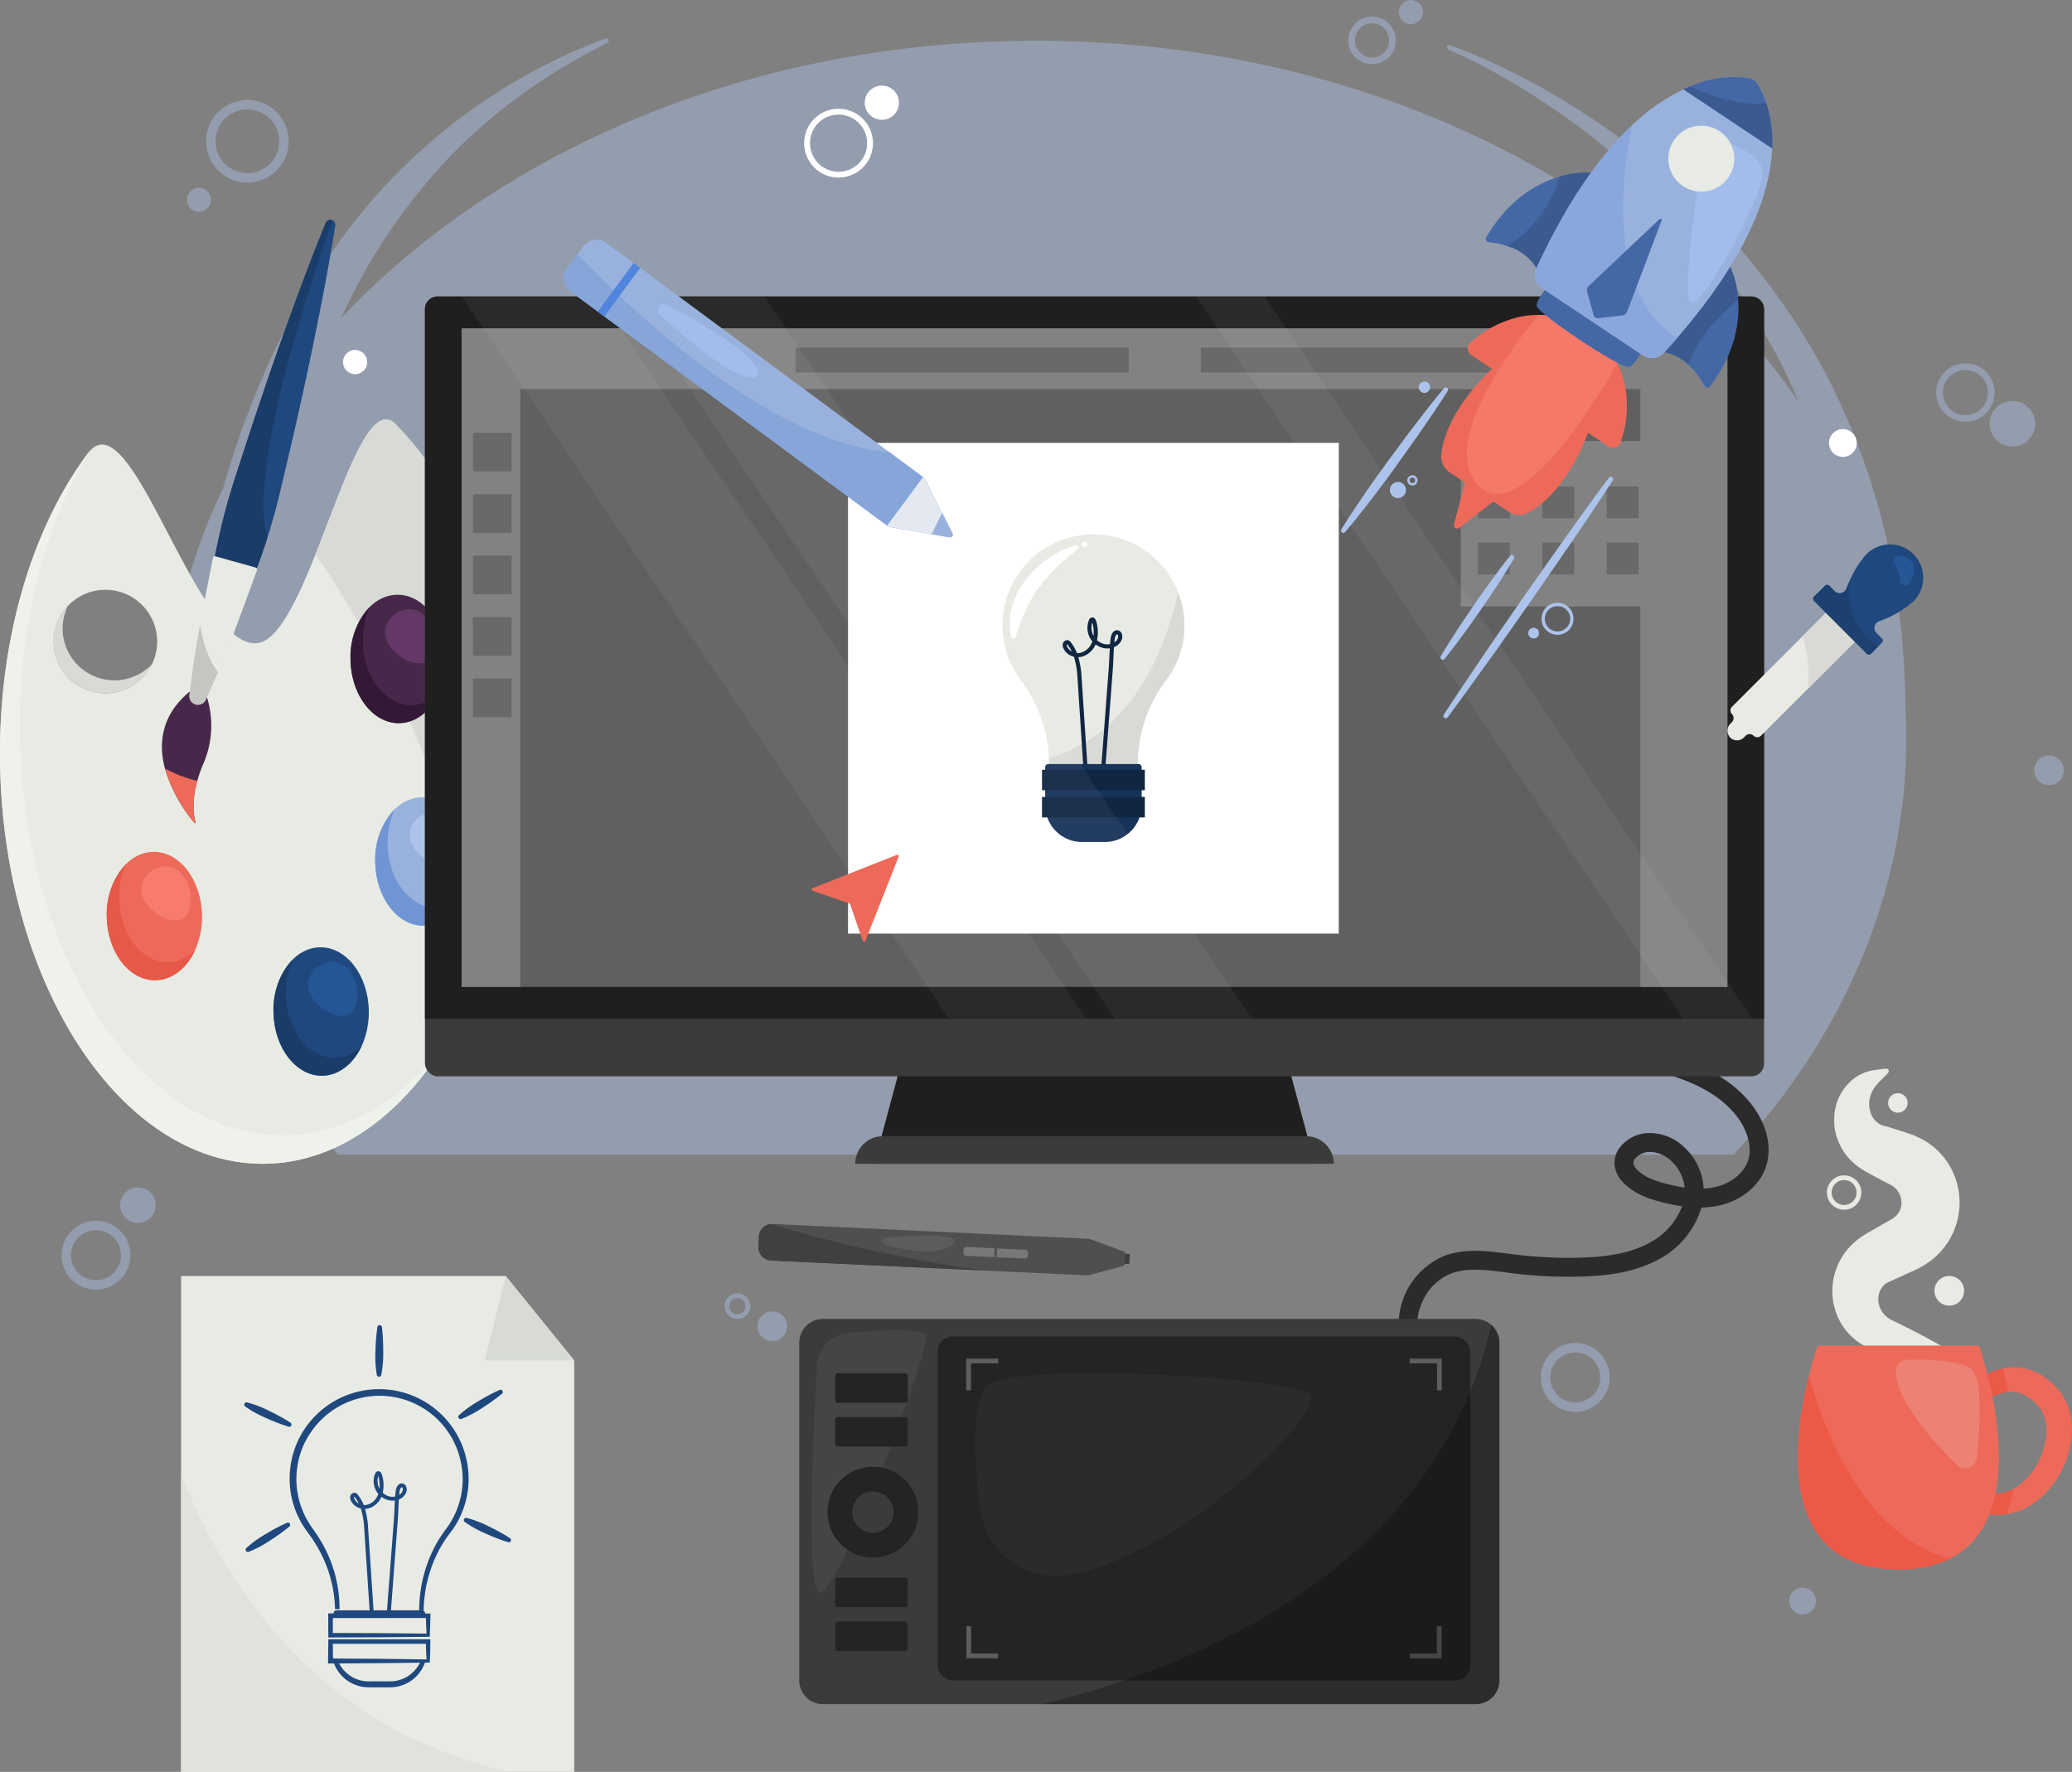 <svg xmlns="http://www.w3.org/2000/svg" width="438.402" height="374.903" viewBox="0 0 438.402 374.903">
  <rect x="0" y="0" width="438.402" height="374.903" fill="#808080" stroke="none"/>
  <g id="OBJECTS" transform="translate(-30.799 -55.667)">
    <path id="Path_1" data-name="Path 1" d="M433.968,205.494a172.883,172.883,0,0,0-3.728-34.452,144.4,144.4,0,0,0-7.3-23.61,135.078,135.078,0,0,0-11.2-21.914,146.789,146.789,0,0,0-32.43-36.225A158.908,158.908,0,0,0,359.372,75.6c-3.468-2.044-7.032-3.918-10.649-5.667a110.684,110.684,0,0,0-11.108-4.7.5.5,0,0,0-.36.932l.019.008a109.694,109.694,0,0,1,10.644,5.309c3.46,1.948,6.852,4.01,10.136,6.231a155.669,155.669,0,0,1,18.671,14.6,141.308,141.308,0,0,1,29.019,36.726,114.118,114.118,0,0,1,5.619,11.63C380.019,95.137,319.512,64.286,250,64.286c-60.039,0-113.36,23.017-146.977,58.628A122.74,122.74,0,0,1,120.657,94.8c10.356-12.591,23.778-22.65,38.652-30.057l.01-.005a.5.5,0,0,0-.4-.915,121.173,121.173,0,0,0-42.57,26.985c-12.287,11.935-21.82,26.637-28.977,42.294a195.146,195.146,0,0,0-9.4,25.972,121.6,121.6,0,0,0-12.114,52.689c0,33.08,13.6,63.617,36.565,88.22H397.58c22.966-24.6,36.565-55.14,36.565-88.22C434.145,209.664,434.077,207.574,433.968,205.494Z" fill="#acc3eb" opacity="0.43"/>
    <g id="Group_7" data-name="Group 7">
      <g id="Group_5" data-name="Group 5">
        <path id="Path_2" data-name="Path 2" d="M131.042,264.737c5.966-13.981,9.295-30.934,8.929-49.157-.592-29.415-10.664-55.155-25.481-70.168-5.354-5.425-10.884,12.387-16.908,27.471-3.986,10-8.175,18.8-12.678,18.893-13.19.265-26.34-52.513-35.528-40.168-11.819,15.863-19.085,39.674-18.549,66.167.945,47.057,26.143,84.715,56.282,84.114C105.576,301.522,121.618,286.87,131.042,264.737ZM53.326,202.354a10.951,10.951,0,1,1,10.728-11.18A10.959,10.959,0,0,1,53.326,202.354Z" fill="#e8ebe4"/>
        <path id="Path_3" data-name="Path 3" d="M53.326,202.354a10.959,10.959,0,0,1-11.174-10.736,10.848,10.848,0,0,1,3-7.73,10.817,10.817,0,0,0-1.1,4.992A10.958,10.958,0,0,0,62.954,196.2,10.941,10.941,0,0,1,53.326,202.354Z" fill="#d8dbd5"/>
        <path id="Path_4" data-name="Path 4" d="M87.109,301.889c-30.139.6-55.337-37.057-56.282-84.114-.536-26.493,6.73-50.3,18.549-66.167a6.9,6.9,0,0,1,.531-.642C40.26,166.607,34.523,188.107,35,211.75c.945,47.058,26.143,84.715,56.287,84.106,12.846-.26,24.511-7.421,33.6-19.2C115.345,291.989,102.016,301.586,87.109,301.889Z" fill="#eff2eb"/>
        <path id="Path_5" data-name="Path 5" d="M131.042,264.737c.079-35.069-18.888-70.113-33.46-91.854,6.024-15.084,11.554-32.9,16.908-27.471,14.817,15.013,24.889,40.753,25.481,70.168C140.337,233.8,137.008,250.756,131.042,264.737Z" fill="#d8dbd5"/>
        <g id="Group_1" data-name="Group 1">
          <path id="Path_6" data-name="Path 6" d="M63.742,263.066c-5.568.112-10.2-5.878-10.354-13.378S57.629,236.017,63.2,235.9s10.2,5.878,10.354,13.378S69.31,262.955,63.742,263.066Z" fill="#ed6a5a"/>
          <path id="Path_7" data-name="Path 7" d="M63.74,263.066c-5.563.111-10.2-5.875-10.353-13.379a15.335,15.335,0,0,1,4.12-11.246,17.107,17.107,0,0,0-1.488,7.449c.159,7.495,4.789,13.489,10.358,13.371a8.393,8.393,0,0,0,5.694-2.528C70.336,260.483,67.27,262.994,63.74,263.066Z" fill="#e65847"/>
          <path id="Path_8" data-name="Path 8" d="M61.517,246.458c-3.308-5.031,4.137-10.353,7.922-5.671a8.211,8.211,0,0,1,1.607,6.391C70.42,252.506,64.215,250.561,61.517,246.458Z" fill="#f77c6d"/>
        </g>
        <g id="Group_2" data-name="Group 2">
          <ellipse id="Ellipse_1" data-name="Ellipse 1" cx="10.083" cy="13.583" rx="10.083" ry="13.583" transform="matrix(1, -0.02, 0.02, 1, 88.398, 256.298)" fill="#1f487e"/>
          <path id="Path_9" data-name="Path 9" d="M99.023,283.257c-5.564.111-10.2-5.876-10.354-13.379a15.343,15.343,0,0,1,4.12-11.247,17.112,17.112,0,0,0-1.488,7.45c.159,7.495,4.789,13.489,10.359,13.37a8.385,8.385,0,0,0,5.693-2.527C105.618,280.674,102.552,283.185,99.023,283.257Z" fill="#1a3c69"/>
          <path id="Path_10" data-name="Path 10" d="M96.8,266.649c-3.308-5.031,4.137-10.353,7.922-5.671a8.211,8.211,0,0,1,1.607,6.391C105.7,272.7,99.5,270.752,96.8,266.649Z" fill="#245594"/>
        </g>
        <g id="Group_3" data-name="Group 3">
          <path id="Path_11" data-name="Path 11" d="M120.541,251.525c-5.568.112-10.2-5.878-10.354-13.378s4.241-13.671,9.809-13.783,10.2,5.878,10.354,13.379S126.109,251.414,120.541,251.525Z" fill="#99b2dd"/>
          <path id="Path_12" data-name="Path 12" d="M120.54,251.525c-5.564.111-10.2-5.875-10.354-13.379a15.339,15.339,0,0,1,4.12-11.246,17.107,17.107,0,0,0-1.488,7.449c.159,7.495,4.789,13.489,10.359,13.371a8.391,8.391,0,0,0,5.693-2.528C127.135,248.942,124.069,251.453,120.54,251.525Z" fill="#7095d4"/>
          <path id="Path_13" data-name="Path 13" d="M118.316,234.917c-3.308-5.031,4.137-10.353,7.922-5.671a8.207,8.207,0,0,1,1.607,6.391C127.219,240.966,121.014,239.02,118.316,234.917Z" fill="#acc3eb"/>
        </g>
        <g id="Group_4" data-name="Group 4">
          <path id="Path_14" data-name="Path 14" d="M115.316,208.668c-5.567.112-10.2-5.878-10.353-13.378s4.241-13.671,9.808-13.783,10.2,5.878,10.354,13.379S120.884,208.557,115.316,208.668Z" fill="#48284a"/>
          <path id="Path_15" data-name="Path 15" d="M115.315,208.668c-5.564.111-10.2-5.876-10.353-13.379a15.338,15.338,0,0,1,4.119-11.247,17.129,17.129,0,0,0-1.488,7.45c.159,7.495,4.789,13.489,10.359,13.371a8.391,8.391,0,0,0,5.693-2.528C121.911,206.085,118.845,208.6,115.315,208.668Z" fill="#341936"/>
          <path id="Path_16" data-name="Path 16" d="M113.091,192.06c-3.308-5.031,4.137-10.353,7.923-5.671a8.211,8.211,0,0,1,1.606,6.391C121.994,198.109,115.789,196.163,113.091,192.06Z" fill="#643766"/>
        </g>
      </g>
      <g id="Group_6" data-name="Group 6">
        <path id="Path_17" data-name="Path 17" d="M101.733,103.395c-1.33,8.54-2.99,17-4.72,25.42-.87,4.21-1.77,8.43-2.71,12.62-.92,4.19-1.89,8.38-2.88,12.55-1,4.19-1.92,8.39-3.15,12.5-.28.97-.57,1.94-.88,2.9-.79,2.47-1.67,4.91-2.55,7.35-.23.66-.48,1.31-.71,1.96-1.31,3.58-2.61,7.17-3.97,10.73-1.71,4.49-3.53,8.95-5.59,13.34a1.7,1.7,0,0,1-2.25.81,1.683,1.683,0,0,1-.96-1.71c.18-1.69.39-3.36.63-5.03.97-6.91,2.34-13.7,3.69-20.5.14-.68.27-1.37.4-2.05.71-3.54,1.46-7.07,2.39-10.54,1.09-4.15,2.48-8.22,3.8-12.32,1.32-4.08,2.66-8.16,4.07-12.22,1.35-4.08,2.77-8.15,4.22-12.2,2.9-8.09,5.87-16.18,9.16-24.17a1.059,1.059,0,0,1,1.38-.57.169.169,0,0,0,.05.02A1.061,1.061,0,0,1,101.733,103.395Z" fill="#1f487e"/>
        <path id="Path_18" data-name="Path 18" d="M87.393,169.385c-.79,2.47-1.67,4.91-2.55,7.35-.23.66-.48,1.31-.71,1.96-1.31,3.58-2.61,7.17-3.97,10.73a33.213,33.213,0,0,1-8.17,7.41c.97-6.91,2.34-13.7,3.69-20.5.14-.68.27-1.37.4-2.05.71-3.54,1.46-7.07,2.39-10.54,1.09-4.15,2.48-8.22,3.8-12.32,1.32-4.08,2.66-8.16,4.07-12.22,1.35-4.08,2.77-8.15,4.22-12.2,2.9-8.09,5.87-16.18,9.16-24.17a1.059,1.059,0,0,1,1.38-.57.169.169,0,0,0,.05.02C96.9,114.235,83.1,154.995,87.393,169.385Z" fill="#1a3c69"/>
        <path id="Path_19" data-name="Path 19" d="M73.933,217.005a29.841,29.841,0,0,0-1.39,3.88c-1.29,4.62-.72,7.58-.35,8.8.04.13-.14.21-.23.1a31.846,31.846,0,0,1-6.27-11.52c-1.37-5.14-.89-11.1,5.06-16.12a2.466,2.466,0,0,1,3.87,1.15A20.25,20.25,0,0,1,73.933,217.005Z" fill="#48284a"/>
        <path id="Path_20" data-name="Path 20" d="M84.923,175.762a.384.384,0,0,1,.258.5c-.207.574-.422,1.142-.623,1.711-2.43,6.657-4.827,13.325-7.621,19.886-.824,1.97-1.7,3.928-2.612,5.877a1.824,1.824,0,0,1-2.408.867,1.8,1.8,0,0,1-1.027-1.831c.535-5.02,1.327-9.964,2.215-14.877.75-4.164,1.584-8.306,2.409-12.448.122-.593.237-1.193.35-1.789a.38.38,0,0,1,.476-.294Z" fill="#e8ebe4"/>
        <path id="Path_21" data-name="Path 21" d="M73.105,187.892c.685,3.885,1.863,7.5,3.832,9.964-.824,1.97-1.7,3.928-2.612,5.877a1.824,1.824,0,0,1-2.408.867,1.8,1.8,0,0,1-1.027-1.831C71.425,197.749,72.217,192.8,73.105,187.892Z" fill="#c4c7c1"/>
        <path id="Path_22" data-name="Path 22" d="M72.193,229.685c.04.13-.14.21-.23.1a31.846,31.846,0,0,1-6.27-11.52,26.752,26.752,0,0,0,6.85,2.62C71.253,225.505,71.823,228.465,72.193,229.685Z" fill="#ed6a5a"/>
      </g>
    </g>
    <g id="Group_9" data-name="Group 9">
      <rect id="Rectangle_2" data-name="Rectangle 2" width="1.9" height="2.115" transform="translate(267.962 320.913) rotate(2.691)" fill="#404040"/>
      <path id="Path_23" data-name="Path 23" d="M268.843,320.568l-.135,2.877-7.766,2.077-66.986-3.149a2.835,2.835,0,0,1-2.694-2.969l.1-2.078a2.82,2.82,0,0,1,2.508-2.675,2.285,2.285,0,0,1,.452-.019l66.986,3.149Z" fill="#4f4f4f"/>
      <g id="Group_8" data-name="Group 8">
        <rect id="Rectangle_3" data-name="Rectangle 3" width="13.671" height="1.864" rx="0.609" transform="translate(234.685 319.474) rotate(2.691)" fill="#787878"/>
        <rect id="Rectangle_4" data-name="Rectangle 4" width="0.538" height="1.864" transform="matrix(0.999, 0.047, -0.047, 0.999, 241.244, 319.782)" fill="#4f4f4f"/>
      </g>
      <path id="Path_24" data-name="Path 24" d="M193.868,314.651a303.359,303.359,0,0,0,45.038,9.835l-44.95-2.113a2.835,2.835,0,0,1-2.694-2.969l.1-2.078A2.82,2.82,0,0,1,193.868,314.651Z" fill="#404040"/>
      <path id="Path_25" data-name="Path 25" d="M269.632,325.931a1.5,1.5,0,0,1-.161.012C269.522,325.936,269.582,325.939,269.632,325.931Z" fill="#4f4f4f"/>
      <path id="Path_26" data-name="Path 26" d="M218.3,317.455a.783.783,0,0,0-.154,1.535c4.158,1.181,10.753,2.49,13.982.125C235.74,316.468,224.517,316.99,218.3,317.455Z" fill="#5c5c5c"/>
    </g>
    <g id="Group_18" data-name="Group 18">
      <g id="Group_10" data-name="Group 10">
        <path id="Path_27" data-name="Path 27" d="M328.47,343.151a15.777,15.777,0,0,1,8.185-21.869c4.37-1.523,8.884-.933,13.25-.365.531.069,1.06.139,1.586.2a91.554,91.554,0,0,0,13.623.646c4.392-.121,10.032-.588,14.712-3.149a14.567,14.567,0,0,0,6.868-7.726,39.638,39.638,0,0,1-4.092-.82c-2.763-.69-5.9-1.711-8.213-4.05a6.575,6.575,0,0,1-1.878-3.243,5.331,5.331,0,0,1,.983-4.274,7.908,7.908,0,0,1,5.449-3.06,10.43,10.43,0,0,1,8.071,2.822,12.843,12.843,0,0,1,4.251,8.884,14.726,14.726,0,0,0,2.448-.331c3.272-.733,5.976-2.871,6.89-5.446,1.166-3.281-.426-7.049-2.3-9.482-5.127-6.639-14.087-9.082-23.6-11.191l-21.731-4.818.865-3.9,21.731,4.818c10.255,2.273,19.952,4.952,25.9,12.65,3.267,4.233,4.354,9.192,2.908,13.265-1.384,3.9-5.133,6.969-9.785,8.011a18.914,18.914,0,0,1-3.8.438,18.358,18.358,0,0,1-9.041,10.967c-5.43,2.97-11.681,3.5-16.52,3.638A95.116,95.116,0,0,1,351,325.091q-.8-.1-1.615-.207c-4.084-.533-7.941-1.037-11.415.175a11.193,11.193,0,0,0-6.5,6.749,11.041,11.041,0,0,0,.472,9.359Zm51.444-43.756a5.542,5.542,0,0,0-.561.028,3.958,3.958,0,0,0-2.626,1.437,1.281,1.281,0,0,0-.3,1.092,2.777,2.777,0,0,0,.806,1.256c1.62,1.638,4.114,2.427,6.34,2.982,1.324.331,2.541.577,3.672.742a8.964,8.964,0,0,0-2.906-5.693A6.659,6.659,0,0,0,379.914,299.395Z" fill="#2b2b2b"/>
      </g>
      <path id="Path_28" data-name="Path 28" d="M348.048,339.739v71.48a5.012,5.012,0,0,1-5.01,5.01H204.918a5.006,5.006,0,0,1-5.01-5.01v-71.48a5.006,5.006,0,0,1,5.01-5.01h138.12a5.048,5.048,0,0,1,5.01,5.01Z" fill="#3b3b3b"/>
      <path id="Path_29" data-name="Path 29" d="M210.222,337.711a7.285,7.285,0,0,0-6.551,6.827c-.79,13.736-2.345,46.052.374,48.066,3.458,2.563,23.5-51.128,22.666-54.168C226.169,336.459,216.746,337.054,210.222,337.711Z" fill="#454545"/>
      <circle id="Ellipse_2" data-name="Ellipse 2" cx="9.625" cy="9.625" r="9.625" transform="translate(205.878 365.979)" fill="#242424"/>
      <circle id="Ellipse_3" data-name="Ellipse 3" cx="4.375" cy="4.375" r="4.375" transform="translate(211.128 371.229)" fill="#3b3b3b"/>
      <path id="Rectangle_5" data-name="Rectangle 5" d="M.563,0h14.25a.562.562,0,0,1,.562.562V5.688a.562.562,0,0,1-.562.562H.563A.563.563,0,0,1,0,5.687V.563A.563.563,0,0,1,.563,0Z" transform="translate(207.503 355.479)" fill="#242424"/>
      <path id="Rectangle_6" data-name="Rectangle 6" d="M.563,0h14.25a.562.562,0,0,1,.562.562V5.688a.562.562,0,0,1-.562.562H.563A.563.563,0,0,1,0,5.687V.563A.563.563,0,0,1,.563,0Z" transform="translate(207.503 346.229)" fill="#242424"/>
      <path id="Rectangle_7" data-name="Rectangle 7" d="M.563,0h14.25a.562.562,0,0,1,.562.562V5.688a.562.562,0,0,1-.562.562H.563A.563.563,0,0,1,0,5.687V.563A.563.563,0,0,1,.563,0Z" transform="translate(207.503 398.729)" fill="#242424"/>
      <path id="Rectangle_8" data-name="Rectangle 8" d="M.563,0h14.25a.562.562,0,0,1,.562.562V5.688a.562.562,0,0,1-.562.562H.563A.563.563,0,0,1,0,5.687V.563A.563.563,0,0,1,.563,0Z" transform="translate(207.503 389.479)" fill="#242424"/>
      <g id="Group_17" data-name="Group 17">
        <rect id="Rectangle_9" data-name="Rectangle 9" width="112.718" height="72.785" rx="3.21" transform="translate(229.188 338.436)" fill="#242424"/>
        <g id="Group_16" data-name="Group 16">
          <g id="Group_15" data-name="Group 15">
            <g id="Group_11" data-name="Group 11">
              <path id="Path_30" data-name="Path 30" d="M236.234,349.838h-1V343.13h6.792v1h-5.792Z" fill="#5e5e5e"/>
            </g>
            <g id="Group_12" data-name="Group 12">
              <path id="Path_31" data-name="Path 31" d="M241.984,405.526v1h-6.708v-6.792h1v5.792Z" fill="#5e5e5e"/>
            </g>
            <g id="Group_13" data-name="Group 13">
              <path id="Path_32" data-name="Path 32" d="M334.86,349.838h1V343.13h-6.792v1h5.792Z" fill="#5e5e5e"/>
            </g>
            <g id="Group_14" data-name="Group 14">
              <path id="Path_33" data-name="Path 33" d="M329.11,405.526v1h6.708v-6.792h-1v5.792Z" fill="#5e5e5e"/>
            </g>
          </g>
        </g>
      </g>
      <path id="Path_34" data-name="Path 34" d="M348.048,339.739v71.48a5.012,5.012,0,0,1-5.01,5.01h-91.56c30.46-7.39,82.72-27.57,94.87-80.23A4.93,4.93,0,0,1,348.048,339.739Z" opacity="0.25"/>
      <path id="Path_35" data-name="Path 35" d="M257.482,388.8a16.281,16.281,0,0,1-19.347-14.075c-1.228-10.178-1.96-23.3,1.9-26.09,6.5-4.694,62.25-1.651,67.75,1.849C312.2,353.287,282.81,383.629,257.482,388.8Z" fill="#2b2b2b"/>
    </g>
    <g id="Group_22" data-name="Group 22">
      <path id="Path_36" data-name="Path 36" d="M430.285,282.666c-.7.774-1.438,1.49-2.164,2.205-.273.352-.549.657-.774.986a6.6,6.6,0,0,0-.549,1.02,5.74,5.74,0,0,0-.314,3.856,4.508,4.508,0,0,0,1.673,2.545,3,3,0,0,0,.552.321,2.129,2.129,0,0,0,.565.23,3.308,3.308,0,0,0,.606.139l1.246.392c.931.3,1.872.575,2.8.892l1.388.469c.133.051.191.057.385.144l.524.232,1.042.486a15.02,15.02,0,0,1,6.551,6.677,15.456,15.456,0,0,1-6.521,20.449l-.5.282c-.19.108-.242.12-.37.185l-.659.314-1.333.6-4.288,1.959a3.7,3.7,0,0,0-1.548,1.7,4.533,4.533,0,0,0-.273,2.769,4.776,4.776,0,0,0,1.549,2.655,5.779,5.779,0,0,0,.724.541,2.571,2.571,0,0,0,.555.3l.666.318,2.651,1.312c3.526,1.781,7.021,3.66,10.429,5.816a.517.517,0,0,1-.3.954c-4.029-.172-7.971-.622-11.883-1.17l-2.926-.433-.729-.119a5.573,5.573,0,0,1-.824-.174,13.671,13.671,0,0,1-1.951-.622,12.584,12.584,0,0,1-6.229-5.756,14.12,14.12,0,0,1-1.41-4.173,19.629,19.629,0,0,1-.159-2.229,15.49,15.49,0,0,1,.209-2.256,13.748,13.748,0,0,1,4.527-8.017,12.763,12.763,0,0,1,1.87-1.395l.492-.313.357-.21.634-.365,2.535-1.461,1.268-.73.64-.353a2.47,2.47,0,0,0,.274-.159l.121-.1a3.423,3.423,0,0,0,.847-.761,3.955,3.955,0,0,0,.825-1.938,4.612,4.612,0,0,0-.285-2.187,4.2,4.2,0,0,0-1.324-1.706,3.08,3.08,0,0,1-.258-.181l-.127-.1a2.183,2.183,0,0,0-.283-.151l-1.3-.671c-.87-.444-1.723-.927-2.586-1.389l-1.427-.783a13.18,13.18,0,0,1-1.93-1.3,11.288,11.288,0,0,1-1.689-1.618,10.116,10.116,0,0,1-1.35-1.887,11.952,11.952,0,0,1-1.4-8.484,10.561,10.561,0,0,1,4.294-6.614,9.538,9.538,0,0,1,1.642-.9,13.587,13.587,0,0,1,1.713-.541c1.017-.156,2.026-.3,3.069-.4a.538.538,0,0,1,.583.487A.546.546,0,0,1,430.285,282.666Z" fill="#e8ebe4"/>
      <g id="Group_21" data-name="Group 21">
        <g id="Group_20" data-name="Group 20">
          <g id="Group_19" data-name="Group 19">
            <path id="Path_37" data-name="Path 37" d="M443.544,385.371a23.635,23.635,0,0,1-10.66,2.31v.01h-.85v-.01c-25.68-.23-21.68-28.16-18.48-41,.75-3.02,1.46-5.21,1.72-6a.475.475,0,0,1,.45-.32h33.46a.488.488,0,0,1,.46.32C450.854,344.271,461.1,376.421,443.544,385.371Z" fill="#ed6a5a"/>
            <path id="Path_38" data-name="Path 38" d="M446.327,350.639a15.553,15.553,0,0,1,2.854-2.835,13.917,13.917,0,0,1,3.572-2.045,12.474,12.474,0,0,1,2.087-.617c.361-.077.742-.1,1.115-.142a6.03,6.03,0,0,1,1.133-.055,9.766,9.766,0,0,1,2.274.3c.371.093.747.181,1.113.29l1.035.446a9.156,9.156,0,0,1,1.907,1.105c.293.209.615.4.88.63l.769.7a11.375,11.375,0,0,1,2.724,3.5,12.611,12.611,0,0,1,1.273,4.213,15.248,15.248,0,0,1-.013,4.188,20.219,20.219,0,0,1-2.644,7.563,19.108,19.108,0,0,1-2.377,3.23,16.062,16.062,0,0,1-3.068,2.69,12.824,12.824,0,0,1-8.013,2.354A13.611,13.611,0,0,1,445.4,373.2l2.161-3.1a10.215,10.215,0,0,0,5.485,1.632,7.661,7.661,0,0,0,2.651-.545,8.812,8.812,0,0,0,2.429-1.376,12.3,12.3,0,0,0,2.094-2.029,14,14,0,0,0,1.665-2.485,15.106,15.106,0,0,0,1.814-5.637,9.2,9.2,0,0,0-.777-5.264,6.645,6.645,0,0,0-1.582-1.978l-.507-.5c-.172-.158-.364-.257-.542-.392l-.54-.388a4.508,4.508,0,0,0-.559-.29l-.554-.294-.578-.173a4.791,4.791,0,0,0-1.181-.232,2.378,2.378,0,0,0-.615-.025c-.208.011-.416-.014-.63.014a9.661,9.661,0,0,0-1.3.255,11.281,11.281,0,0,0-2.674,1.092,19.353,19.353,0,0,0-2.51,1.66Z" fill="#ed6a5a"/>
          </g>
        </g>
        <path id="Path_39" data-name="Path 39" d="M455.744,350.141a.4.4,0,0,0-.11,0,10.826,10.826,0,0,0-1.31.26,9.831,9.831,0,0,0-1.97.73c-.33-1.72-.7-3.3-1.05-4.7a10.078,10.078,0,0,1,1.45-.67,9.847,9.847,0,0,1,1.82-.55C454.954,346.631,455.364,348.3,455.744,350.141Z" fill="#ed5947"/>
        <path id="Path_40" data-name="Path 40" d="M456.774,370.7a26.786,26.786,0,0,1-1.46,5.36,11.046,11.046,0,0,1-2.37.09,12.086,12.086,0,0,1-1.21-.12,25.374,25.374,0,0,0,1.25-4.3h.06a7.551,7.551,0,0,0,2.65-.54A6.523,6.523,0,0,0,456.774,370.7Z" fill="#ed5947"/>
        <path id="Path_41" data-name="Path 41" d="M443.544,385.371a23.635,23.635,0,0,1-10.66,2.31v.01h-.85v-.01c-25.68-.23-21.68-28.16-18.48-41C416.314,356.8,424.764,380.871,443.544,385.371Z" fill="#ed5947"/>
        <path id="Path_42" data-name="Path 42" d="M431.926,345.867a2.505,2.505,0,0,1,2.449-2.521c3.43-.077,10.523.008,13.39,1.865,2.659,1.722,1.98,12.426,1.3,18.883a2.491,2.491,0,0,1-4.228,1.512C439.981,360.793,431.953,351.929,431.926,345.867Z" fill="#ed8174"/>
      </g>
    </g>
    <g id="Group_36" data-name="Group 36">
      <g id="Group_28" data-name="Group 28">
        <path id="Path_43" data-name="Path 43" d="M309,301.9h-93.25l9.5-35.333H299.5Z" fill="#1f1f1f"/>
        <rect id="Rectangle_10" data-name="Rectangle 10" width="283.333" height="165" rx="2.667" transform="translate(120.711 118.396)" fill="#3b3b3b"/>
        <path id="Rectangle_11" data-name="Rectangle 11" d="M2.667,0h278a2.667,2.667,0,0,1,2.667,2.667V152.833a0,0,0,0,1,0,0H0a0,0,0,0,1,0,0V2.667A2.667,2.667,0,0,1,2.667,0Z" transform="translate(120.711 118.396)" fill="#1f1f1f"/>
        <path id="Path_44" data-name="Path 44" d="M313,301.9H211.753a5.833,5.833,0,0,1,5.833-5.833H307.17A5.833,5.833,0,0,1,313,301.9Z" fill="#3b3b3b"/>
        <g id="Group_27" data-name="Group 27">
          <rect id="Rectangle_12" data-name="Rectangle 12" width="267.818" height="139.333" transform="translate(128.469 125.146)" fill="#606060"/>
          <g id="Group_26" data-name="Group 26">
            <path id="Path_45" data-name="Path 45" d="M377.878,125.146H128.469V264.479h12.409v-126.5h237v11h-38v35h38v80.5h18.409V125.146Z" fill="#828282"/>
            <g id="Group_24" data-name="Group 24">
              <g id="Group_23" data-name="Group 23">
                <rect id="Rectangle_13" data-name="Rectangle 13" width="8.167" height="8.167" transform="translate(130.878 147.229)" fill="#696969"/>
                <rect id="Rectangle_14" data-name="Rectangle 14" width="8.167" height="8.167" transform="translate(130.878 160.229)" fill="#696969"/>
                <rect id="Rectangle_15" data-name="Rectangle 15" width="8.167" height="8.167" transform="translate(130.878 173.229)" fill="#696969"/>
                <rect id="Rectangle_16" data-name="Rectangle 16" width="8.167" height="8.167" transform="translate(130.878 186.229)" fill="#696969"/>
                <rect id="Rectangle_17" data-name="Rectangle 17" width="8.167" height="8.167" transform="translate(130.878 199.229)" fill="#696969"/>
              </g>
            </g>
            <rect id="Rectangle_18" data-name="Rectangle 18" width="70.5" height="5.25" transform="translate(199.128 129.229)" fill="#696969"/>
            <rect id="Rectangle_19" data-name="Rectangle 19" width="70.5" height="5.25" transform="translate(284.878 129.229)" fill="#696969"/>
            <g id="Group_25" data-name="Group 25">
              <rect id="Rectangle_20" data-name="Rectangle 20" width="6.75" height="6.75" transform="translate(343.503 158.582)" fill="#696969"/>
              <rect id="Rectangle_21" data-name="Rectangle 21" width="6.75" height="6.75" transform="translate(357.128 158.582)" fill="#696969"/>
              <rect id="Rectangle_22" data-name="Rectangle 22" width="6.75" height="6.75" transform="translate(370.753 158.582)" fill="#696969"/>
              <rect id="Rectangle_23" data-name="Rectangle 23" width="6.75" height="6.75" transform="translate(343.503 170.457)" fill="#696969"/>
              <rect id="Rectangle_24" data-name="Rectangle 24" width="6.75" height="6.75" transform="translate(357.128 170.457)" fill="#696969"/>
              <rect id="Rectangle_25" data-name="Rectangle 25" width="6.75" height="6.75" transform="translate(370.753 170.457)" fill="#696969"/>
            </g>
          </g>
        </g>
      </g>
      <g id="Group_34" data-name="Group 34">
        <g id="Group_30" data-name="Group 30">
          <g id="Group_29" data-name="Group 29">
            <rect id="Rectangle_26" data-name="Rectangle 26" width="103.833" height="103.833" transform="translate(210.23 149.37)" fill="#fff"/>
          </g>
        </g>
        <g id="Group_33" data-name="Group 33">
          <path id="Path_46" data-name="Path 46" d="M281.4,187.993a19.16,19.16,0,0,1-3.99,11.73,29.563,29.563,0,0,0-5.89,18.12v1.4h-18.75v-2.18c0-.35-.01-.69-.03-1.04a29.673,29.673,0,0,0-6.05-16.57,19.25,19.25,0,1,1,34.71-11.46Z" fill="#e8ebe4"/>
          <path id="Path_47" data-name="Path 47" d="M281.4,187.993a19.16,19.16,0,0,1-3.99,11.73,29.563,29.563,0,0,0-5.89,18.12v1.4h-18.75v-2.18c0-.35-.01-.69-.03-1.04,18.1-5.09,24.87-23.91,27.33-35.07A19.121,19.121,0,0,1,281.4,187.993Z" fill="#d8dbd5"/>
          <g id="Group_31" data-name="Group 31">
            <path id="Path_48" data-name="Path 48" d="M264.639,218.568l-.871-.067,1.573-20.731c.087-1.005.134-2.068.181-3.109.027-.629.055-1.244.09-1.832a3.737,3.737,0,0,1-1.346-.048,4.377,4.377,0,0,1-1.656-.78,4.512,4.512,0,0,1-2.792,2.578,3.434,3.434,0,0,1-.855.131,21.42,21.42,0,0,1,.619,3.3l1.348,20.5-.87.057-1.346-20.471a18.441,18.441,0,0,0-.693-3.483,3.221,3.221,0,0,1-2.218-1.759,1.458,1.458,0,0,1-.093-1.1,1.009,1.009,0,0,1,.545-.576.835.835,0,0,1,.67,0,1.145,1.145,0,0,1,.436.376,9.128,9.128,0,0,1,1.3,2.28,2.6,2.6,0,0,0,.914-.089,3.7,3.7,0,0,0,2.349-2.381,4.246,4.246,0,0,1-.563-.835,4.415,4.415,0,0,1-.15-3.673.853.853,0,0,1,.518-.53.668.668,0,0,1,.515.057,1.145,1.145,0,0,1,.476.677,7.942,7.942,0,0,1,.186,4.063,3.509,3.509,0,0,0,1.552.812,2.959,2.959,0,0,0,1.212.012c.036-.454.081-.887.138-1.288.122-.876.613-1.732,1.451-1.628a1.037,1.037,0,0,1,.776.5,1.741,1.741,0,0,1,.119,1.44,2.821,2.821,0,0,1-1.656,1.625c-.044.666-.075,1.377-.108,2.108-.047,1.053-.1,2.128-.182,3.141Zm-8.068-26.6c.016.01-.027.042-.041.08a.669.669,0,0,0,.073.449,2.155,2.155,0,0,0,.967,1.007,8.5,8.5,0,0,0-.9-1.426A.546.546,0,0,0,256.571,191.971Zm10.58-2.079c-.211,0-.415.449-.477.884-.036.256-.066.527-.093.81a1.839,1.839,0,0,0,.755-.917.876.876,0,0,0-.04-.681c-.053-.087-.1-.092-.13-.1Zm-5.244-2.516a3.747,3.747,0,0,0,.232,2.749l.046.086A7.678,7.678,0,0,0,261.907,187.376Z" fill="#102642"/>
          </g>
          <path id="Rectangle_27" data-name="Rectangle 27" d="M.682,0H19.734a.682.682,0,0,1,.682.682v8A7.818,7.818,0,0,1,12.6,16.5H7.818A7.818,7.818,0,0,1,0,8.682v-8A.682.682,0,0,1,.682,0Z" transform="translate(251.939 217.326)" fill="#163359"/>
          <rect id="Rectangle_28" data-name="Rectangle 28" width="21.76" height="4.333" transform="translate(251.267 218.535)" fill="#102642"/>
          <rect id="Rectangle_29" data-name="Rectangle 29" width="21.76" height="4.333" transform="translate(251.267 224.285)" fill="#102642"/>
          <g id="Group_32" data-name="Group 32">
            <path id="Path_49" data-name="Path 49" d="M258.778,171.96a39.3,39.3,0,0,0-8.262,8.137,27.21,27.21,0,0,0-2.783,4.861,50.757,50.757,0,0,0-2.034,5.459l-.017.048a.512.512,0,0,1-.982-.077c-.1-.522-.17-1.054-.229-1.592a7.081,7.081,0,0,1-.034-1.619c.037-.54.078-1.086.143-1.63.1-.533.242-1.062.382-1.591a16.373,16.373,0,0,1,3.019-5.77,22.019,22.019,0,0,1,4.682-4.394,19.287,19.287,0,0,1,5.708-2.745.5.5,0,0,1,.439.888Z" fill="#fff"/>
            <path id="Path_50" data-name="Path 50" d="M260.866,170.847a.6.6,0,1,1-.6-.6A.6.6,0,0,1,260.866,170.847Z" fill="#fff"/>
          </g>
        </g>
      </g>
      <g id="Group_35" data-name="Group 35" opacity="0.39">
        <path id="Path_51" data-name="Path 51" d="M260.6,271.229h-29L128.469,118.4h29Z" fill="#fff" opacity="0.13"/>
        <path id="Path_52" data-name="Path 52" d="M295.692,271.229h-29L163.564,118.4h29Z" fill="#fff" opacity="0.13"/>
        <path id="Path_53" data-name="Path 53" d="M401.484,271.229h-14.5L283.856,118.4h14.5Z" fill="#fff" opacity="0.13"/>
      </g>
    </g>
    <g id="Group_41" data-name="Group 41">
      <g id="Group_37" data-name="Group 37">
        <path id="Path_54" data-name="Path 54" d="M152.29,343.517v87.053H69.118V325.647H137.8Z" fill="#e8ebe4"/>
        <path id="Path_55" data-name="Path 55" d="M137.8,325.647l14.487,17.873H133.373Z" fill="#d8dbd5"/>
        <path id="Path_56" data-name="Path 56" d="M138.757,430.569H69.118V367.584C77.8,389.715,97.247,421.535,138.757,430.569Z" fill="#e0e3dc"/>
      </g>
      <g id="Group_40" data-name="Group 40">
        <g id="Group_39" data-name="Group 39">
          <path id="Path_57" data-name="Path 57" d="M119.489,396.377a29.407,29.407,0,0,1,3.719-14.246,30.824,30.824,0,0,1,2.062-3.092,17.644,17.644,0,0,0,3.418-9.854,18.392,18.392,0,0,0-1.176-6.9,17.555,17.555,0,0,0-28.941-6.025,18.238,18.238,0,0,0-3.821,5.827,17.953,17.953,0,0,0-1.238,6.861,17.748,17.748,0,0,0,3.254,9.864c.705.987,1.419,2.032,2.037,3.1a27.818,27.818,0,0,1,3.837,14.225h-.949a27.4,27.4,0,0,0-3.985-13.58c-.616-1.031-1.29-1.989-2.015-2.975a19,19,0,0,1-1.915-3.261,18.692,18.692,0,0,1-1.688-7.345,19.412,19.412,0,0,1,1.306-7.432,18.946,18.946,0,0,1,35.327.277,19.663,19.663,0,0,1,1.225,7.409,18.763,18.763,0,0,1-1.772,7.293,17.958,17.958,0,0,1-1.942,3.229,29.313,29.313,0,0,0-2.031,2.955,28.362,28.362,0,0,0-3.763,13.685Z" fill="#1f487e"/>
          <line id="Line_1" data-name="Line 1" y1="1.642" transform="translate(101.375 401.643)" fill="#1f487e"/>
          <path id="Path_58" data-name="Path 58" d="M120.7,407.46a7.75,7.75,0,0,1-3.936,4.417,7.767,7.767,0,0,1-2.94.777c-1.017.041-1.9.026-2.862.03l-1.412-.008c-.461,0-.943,0-1.466-.04a7.967,7.967,0,0,1-2.917-.858,7.772,7.772,0,0,1-3.816-4.519l.894-.317a7.147,7.147,0,0,0,3.466,3.765,7.325,7.325,0,0,0,2.482.682c.417.028.877.026,1.357.02l1.412-.007c.924-.012,1.921.024,2.786-.005a6.929,6.929,0,0,0,2.5-.618,7.142,7.142,0,0,0,3.57-3.66Z" fill="#1f487e"/>
          <line id="Line_2" data-name="Line 2" y2="1.215" transform="translate(120.75 401.773)" fill="#1f487e"/>
          <path id="Path_59" data-name="Path 59" d="M101.375,397.531v-.5a.648.648,0,0,1,.647-.648H120.1a.647.647,0,0,1,.647.648v.53" fill="#1f487e"/>
          <path id="Path_60" data-name="Path 60" d="M121.724,401.979c-6.96.083-13.991.144-20.987.139h-.472l0-.475-.019-4.112,0-.494h.5l20.651.019h.473l0,.474C121.867,399.014,121.806,400.532,121.724,401.979Zm-.672-.671c-.082-1.3-.143-2.518-.138-3.777l.474.474-20.651.019.493-.493-.018,4.112-.475-.474C107.509,401.164,114.245,401.225,121.052,401.308Z" fill="#1f487e"/>
          <path id="Path_61" data-name="Path 61" d="M121.724,407.436c-6.947.094-13.978.177-20.987.189h-.531l.006-.526.051-4.112,0-.475h21.593l0,.475C121.867,404.471,121.806,405.989,121.724,407.436Zm-.672-.671c-.082-1.3-.143-2.519-.138-3.777l.474.474H100.737l.475-.474.05,4.112-.525-.524C107.5,406.587,114.232,406.67,121.052,406.765Z" fill="#1f487e"/>
          <g id="Group_38" data-name="Group 38">
            <path id="Path_62" data-name="Path 62" d="M113.427,397.562l-.826-.063,1.493-19.674c.082-.953.127-1.963.171-2.95.026-.6.052-1.181.085-1.739a3.562,3.562,0,0,1-1.277-.045,4.155,4.155,0,0,1-1.571-.74,4.284,4.284,0,0,1-2.65,2.446,3.22,3.22,0,0,1-.811.124,20.364,20.364,0,0,1,.588,3.13l1.279,19.453-.827.054L107.8,378.13a17.485,17.485,0,0,0-.657-3.3,3.056,3.056,0,0,1-2.105-1.669,1.387,1.387,0,0,1-.089-1.041.961.961,0,0,1,.518-.546.791.791,0,0,1,.636,0,1.087,1.087,0,0,1,.413.356,8.648,8.648,0,0,1,1.237,2.164,2.477,2.477,0,0,0,.867-.084,3.518,3.518,0,0,0,2.23-2.26,4.036,4.036,0,0,1-.535-.792,4.192,4.192,0,0,1-.142-3.486.81.81,0,0,1,.491-.5.634.634,0,0,1,.489.054,1.084,1.084,0,0,1,.452.643,7.541,7.541,0,0,1,.176,3.856,3.339,3.339,0,0,0,1.474.77,2.8,2.8,0,0,0,1.15.011c.034-.431.077-.841.131-1.222.115-.832.582-1.644,1.377-1.545a.981.981,0,0,1,.736.476,1.654,1.654,0,0,1,.113,1.366,2.678,2.678,0,0,1-1.571,1.542c-.042.633-.072,1.307-.1,2-.045,1-.09,2.02-.173,2.98Zm-7.657-25.241c.016.011-.025.041-.038.076a.636.636,0,0,0,.069.427,2.051,2.051,0,0,0,.917.955,8.092,8.092,0,0,0-.854-1.353A.547.547,0,0,0,105.77,372.321Zm10.041-1.972c-.2,0-.394.426-.452.838-.035.244-.063.5-.089.77a1.749,1.749,0,0,0,.717-.871.83.83,0,0,0-.038-.646c-.051-.082-.1-.088-.123-.09Zm-4.977-2.388a3.558,3.558,0,0,0,.221,2.609c.015.027.029.054.043.081A7.285,7.285,0,0,0,110.834,367.961Z" fill="#1f487e"/>
          </g>
          <path id="Path_63" data-name="Path 63" d="M129.532,376.825a23.476,23.476,0,0,1,4.733,1.826,41.2,41.2,0,0,1,4.44,2.455.479.479,0,0,1-.4.86,41.473,41.473,0,0,1-4.733-1.827,23.492,23.492,0,0,1-4.441-2.455.484.484,0,0,1,.4-.859Z" fill="#1f487e"/>
          <path id="Path_64" data-name="Path 64" d="M83.082,352.39a23.54,23.54,0,0,1,4.733,1.827,41.3,41.3,0,0,1,4.441,2.455.479.479,0,0,1-.4.859,41.276,41.276,0,0,1-4.733-1.826,23.508,23.508,0,0,1-4.44-2.455.484.484,0,0,1,.4-.86Z" fill="#1f487e"/>
          <path id="Path_65" data-name="Path 65" d="M82.918,383.2a23.565,23.565,0,0,1,4.117-2.965,41.486,41.486,0,0,1,4.482-2.377.479.479,0,0,1,.5.807A41.307,41.307,0,0,1,87.9,381.63a23.53,23.53,0,0,1-4.482,2.376.484.484,0,0,1-.5-.806Z" fill="#1f487e"/>
          <path id="Path_66" data-name="Path 66" d="M127.915,355.088a23.529,23.529,0,0,1,4.117-2.965,41.309,41.309,0,0,1,4.482-2.377.479.479,0,0,1,.5.806,41.156,41.156,0,0,1-4.117,2.966,23.568,23.568,0,0,1-4.483,2.376.484.484,0,0,1-.5-.806Z" fill="#1f487e"/>
          <path id="Path_67" data-name="Path 67" d="M110.521,346.565a23.563,23.563,0,0,1-.279-5.066,41.188,41.188,0,0,1,.413-5.056.479.479,0,0,1,.949.012,41.2,41.2,0,0,1,.279,5.066,23.5,23.5,0,0,1-.413,5.057.484.484,0,0,1-.949-.013Z" fill="#1f487e"/>
        </g>
      </g>
    </g>
    <g id="Group_43" data-name="Group 43">
      <g id="Group_42" data-name="Group 42">
        <path id="Path_68" data-name="Path 68" d="M231.728,169.368l-3.83-.67-5.53-.971-2.93-.51a2.678,2.678,0,0,1-.92-.349,1.452,1.452,0,0,1-.21-.141l-66.8-49.409a3.476,3.476,0,0,1-.72-4.851l2.21-2.99,1.26-1.7a3.464,3.464,0,0,1,4.84-.721l59.83,44.25,6.97,5.16c.07.05.13.111.19.16a2.674,2.674,0,0,1,.6.781l1.27,2.49,2.18,4.279,2.21,4.351A.587.587,0,0,1,231.728,169.368Z" fill="#99b2dd"/>
        <path id="Path_69" data-name="Path 69" d="M227.958,159.9a89.763,89.763,0,0,1-5.59,7.829l-2.93-.51a2.678,2.678,0,0,1-.92-.349,1.452,1.452,0,0,1-.21-.141l-66.8-49.409a3.476,3.476,0,0,1-.72-4.851l2.21-2.99c9.38,9.811,39.93,39.681,65.93,41.83l6.97,5.16c.07.05.13.111.19.16a2.674,2.674,0,0,1,.6.781Z" fill="#86a5d9"/>
        <rect id="Rectangle_30" data-name="Rectangle 30" width="12.763" height="1.731" transform="matrix(0.595, -0.804, 0.804, 0.595, 157.271, 121.577)" fill="#5084dd"/>
        <path id="Path_70" data-name="Path 70" d="M226.092,156.63a2.746,2.746,0,0,1,.6.782l3.444,6.77,2.209,4.347a.58.58,0,0,1-.618.834l-3.831-.67-8.457-1.478a2.721,2.721,0,0,1-.923-.344Z" fill="#e4e8f0"/>
        <path id="Path_71" data-name="Path 71" d="M230.136,164.182l2.209,4.347a.58.58,0,0,1-.618.834l-3.831-.67Z" fill="#99b2dd"/>
        <path id="Path_72" data-name="Path 72" d="M171.766,120.162a1.263,1.263,0,0,0-1.411,2.068c6.25,5.642,17.652,15.244,20.515,12.978C193.756,132.923,179.9,124.131,171.766,120.162Z" fill="#a2bdeb"/>
      </g>
    </g>
    <g id="Group_48" data-name="Group 48">
      <g id="Group_44" data-name="Group 44">
        <path id="Path_73" data-name="Path 73" d="M373.647,149.351a1.662,1.662,0,0,1-2.48.81l-4.38-2.92s-4.14,12.15-12.52,16.86a4.136,4.136,0,0,1-4.3-.21l-3.18-2.12-7.24,5.57a.7.7,0,0,1-1.11-.74l2.34-8.83-3.17-2.12a4.121,4.121,0,0,1-1.86-3.89c1.12-9.55,10.73-18.04,10.73-18.04l-4.38-2.92a1.656,1.656,0,0,1-.21-2.6,22.88,22.88,0,0,1,10.03-5.39,18.308,18.308,0,0,1,4.38-.51,18.968,18.968,0,0,1,16.67,10.24,18.565,18.565,0,0,1,1.79,5.48A22.859,22.859,0,0,1,373.647,149.351Z" fill="#ed6a5a"/>
        <path id="Path_74" data-name="Path 74" d="M372.967,132.541c-8.1,14.41-22.25,33.95-29.57,25.63-7.1-8.06,4.32-25.26,12.9-35.87A18.968,18.968,0,0,1,372.967,132.541Z" fill="#f57969"/>
      </g>
      <g id="Group_45" data-name="Group 45">
        <path id="Path_75" data-name="Path 75" d="M367.437,92.211c-.55,3.65-11.54,20.18-11.54,20.18a10.562,10.562,0,0,0-6.17-4.65,19.223,19.223,0,0,0-3.96-.84.671.671,0,0,1-.51-1c4.81-8.21,10.94-11.53,15.54-12.86A19.1,19.1,0,0,1,367.437,92.211Z" fill="#4468a6"/>
        <path id="Path_76" data-name="Path 76" d="M367.437,92.211c-.55,3.65-11.54,20.18-11.54,20.18a10.562,10.562,0,0,0-6.17-4.65,25.826,25.826,0,0,0,11.07-14.7A19.1,19.1,0,0,1,367.437,92.211Z" fill="#3b5a8f"/>
      </g>
      <g id="Group_46" data-name="Group 46">
        <path id="Path_77" data-name="Path 77" d="M392.6,137.431a.67.67,0,0,1-1.12-.08,18.056,18.056,0,0,0-3.43-4.51,9.781,9.781,0,0,0-5.54-2.72s11.02-16.51,14.17-18.43a19.668,19.668,0,0,1,1.89,7.41C398.907,123.811,397.947,130.341,392.6,137.431Z" fill="#4468a6"/>
        <path id="Path_78" data-name="Path 78" d="M398.567,119.1c-4.29,3.51-8.71,8.23-10.52,13.74a9.781,9.781,0,0,0-5.54-2.72s11.02-16.51,14.17-18.43A19.668,19.668,0,0,1,398.567,119.1Z" fill="#3b5a8f"/>
      </g>
      <path id="Path_79" data-name="Path 79" d="M359.763,114.716s-4.139,4.088-3.811,5.722,17.329,12.959,19.29,12.849,3.811-5.722,3.811-5.722Z" fill="#4468a6"/>
      <path id="Path_80" data-name="Path 80" d="M405.757,87.061c-.39,9.07-4.75,22.39-20.07,40.07-.91,1.05-1.87,2.12-2.86,3.21a3.389,3.389,0,0,1-4.36.54l-21.38-14.25a3.381,3.381,0,0,1-1.19-4.24c6.84-14.75,13.83-24.21,20.24-30.22a41.706,41.706,0,0,1,10.87-7.6c6.46-3.03,11.43-2.79,13.67-2.43a2.894,2.894,0,0,1,2.04,1.36C403.917,75.421,406.057,79.931,405.757,87.061Z" fill="#99b2dd"/>
      <path id="Path_81" data-name="Path 81" d="M385.687,127.131c-.91,1.05-1.87,2.12-2.86,3.21a3.389,3.389,0,0,1-4.36.54l-21.38-14.25a3.381,3.381,0,0,1-1.19-4.24c6.84-14.75,13.83-24.21,20.24-30.22C373.757,93.841,370.957,117.881,385.687,127.131Z" fill="#89a7dd"/>
      <path id="Path_82" data-name="Path 82" d="M369.014,123l5.041-.607a1.258,1.258,0,0,0,1.026-.8l7.29-19.264a.276.276,0,0,0-.447-.3l-14.97,14.149a1.258,1.258,0,0,0-.346,1.257l1.385,4.887A.945.945,0,0,0,369.014,123Z" fill="#4468a6"/>
      <path id="Path_83" data-name="Path 83" d="M390.685,90.1a4.924,4.924,0,0,1,6.806-3.838c3.061,1.328,6.173,3.315,6.236,5.922.123,5.153-12.167,27.447-15,27.614C386.618,119.918,389.218,100.193,390.685,90.1Z" fill="#a2bdeb"/>
      <path id="Path_84" data-name="Path 84" d="M396.572,93.1a6.973,6.973,0,1,1-1.938-9.669A6.973,6.973,0,0,1,396.572,93.1Z" fill="#e8ebe4"/>
      <g id="Group_47" data-name="Group 47">
        <path id="Path_85" data-name="Path 85" d="M405.757,87.061,387,74.561c.47-.22.93-.42,1.38-.61a23.077,23.077,0,0,1,12.3-1.81,2.894,2.894,0,0,1,2.04,1.36,18.236,18.236,0,0,1,1.81,3.98A26.542,26.542,0,0,1,405.757,87.061Z" fill="#4468a6"/>
        <path id="Path_86" data-name="Path 86" d="M405.757,87.061,387,74.561c.47-.22.93-.42,1.38-.61,4.49,2.05,10.75,4.21,16.15,3.53A26.542,26.542,0,0,1,405.757,87.061Z" fill="#3b5a8f"/>
      </g>
    </g>
    <g id="Group_52" data-name="Group 52">
      <g id="Group_51" data-name="Group 51">
        <g id="Group_49" data-name="Group 49">
          <path id="Path_87" data-name="Path 87" d="M432.03,182.657a1.009,1.009,0,0,1-.13.16l-28.52,28.52a1.074,1.074,0,0,1-1.53,0,1.213,1.213,0,0,0-1.71,0l-.37.37a2.041,2.041,0,0,1-3.03-.15,2.133,2.133,0,0,1,.23-2.82l.28-.28a1.219,1.219,0,0,0,0-1.71,1.086,1.086,0,0,1,0-1.53l14.98-14.98,11.98-11.98,1.56-1.56a1.069,1.069,0,0,1,1.53,0l4.6,4.59A1.092,1.092,0,0,1,432.03,182.657Z" fill="#e8ebe4"/>
          <path id="Path_88" data-name="Path 88" d="M432.03,182.657a1.009,1.009,0,0,1-.13.16l-18.64,18.64a27.594,27.594,0,0,0-1.03-11.22l11.98-11.98Z" fill="#d8dbd5"/>
        </g>
        <g id="Group_50" data-name="Group 50">
          <path id="Path_89" data-name="Path 89" d="M427.86,189.627l1.13,1.13a.634.634,0,0,1,0,.9l-.68.68-1.62,1.63a.646.646,0,0,1-.91,0l-11.15-11.15a.646.646,0,0,1,0-.91l2.31-2.31a.652.652,0,0,1,.9,0l1.13,1.14a1.539,1.539,0,0,0,2.53-.55c.19-.55.42-1.11.67-1.65a19.906,19.906,0,0,1,3.54-5.61,7.039,7.039,0,1,1,9.96,9.95,21.611,21.611,0,0,1-7.26,4.22A1.533,1.533,0,0,0,427.86,189.627Z" fill="#1f487e"/>
          <path id="Path_90" data-name="Path 90" d="M428.31,192.337l-1.62,1.63a.646.646,0,0,1-.91,0l-11.15-11.15a.646.646,0,0,1,0-.91l2.31-2.31a.652.652,0,0,1,.9,0l1.13,1.14a1.539,1.539,0,0,0,2.53-.55c.19-.55.42-1.11.67-1.65A13.412,13.412,0,0,0,428.31,192.337Z" fill="#1c4070"/>
          <path id="Path_91" data-name="Path 91" d="M431.525,174.8a7.8,7.8,0,0,1,1.328,3.812,1.057,1.057,0,0,0,1.974.423c1.317-2.349,1.832-5.088-2.2-5.847A1.06,1.06,0,0,0,431.525,174.8Z" fill="#255696"/>
        </g>
      </g>
    </g>
    <path id="Path_92" data-name="Path 92" d="M220.542,236.545l-17.8,7.032a.3.3,0,0,0,.013.571l7.73,2.664a.3.3,0,0,1,.188.189l2.665,7.729a.3.3,0,0,0,.57.013l7.032-17.8A.3.3,0,0,0,220.542,236.545Z" fill="#ed6a5a"/>
    <g id="Group_95" data-name="Group 95">
      <g id="Group_56" data-name="Group 56">
        <g id="Group_53" data-name="Group 53">
          <path id="Path_93" data-name="Path 93" d="M337.1,138.412c-1.651,2.594-3.371,5.139-5.115,7.665-1.713,2.55-3.544,5.014-5.311,7.524s-3.615,4.961-5.471,7.406c-1.885,2.425-3.764,4.854-5.76,7.2a.5.5,0,0,1-.809-.588c1.614-2.622,3.344-5.159,5.069-7.7,1.753-2.52,3.522-5.029,5.357-7.49s3.621-4.957,5.518-7.372c1.865-2.44,3.755-4.86,5.713-7.231a.5.5,0,0,1,.809.588Z" fill="#acc3eb"/>
        </g>
        <g id="Group_54" data-name="Group 54">
          <path id="Path_94" data-name="Path 94" d="M372.022,157.337c-2.768,4.273-5.618,8.49-8.472,12.7l-8.669,12.566c-2.938,4.155-5.834,8.34-8.807,12.47s-5.932,8.272-8.966,12.359a.5.5,0,0,1-.821-.571c2.785-4.262,5.63-8.482,8.491-12.691,2.846-4.219,5.77-8.384,8.651-12.579l8.787-12.484c2.966-4.136,5.935-8.269,8.985-12.346a.5.5,0,0,1,.821.572Z" fill="#acc3eb"/>
        </g>
        <g id="Group_55" data-name="Group 55">
          <path id="Path_95" data-name="Path 95" d="M351.115,173.878c-1.083,1.858-2.241,3.664-3.408,5.464s-2.385,3.564-3.588,5.339c-1.246,1.745-2.457,3.515-3.731,5.24s-2.55,3.451-3.9,5.126a.5.5,0,0,1-.823-.568c1.09-1.853,2.246-3.66,3.415-5.459s2.39-3.561,3.581-5.344c1.235-1.753,2.46-3.512,3.724-5.245s2.551-3.45,3.9-5.121a.5.5,0,0,1,.822.568Z" fill="#acc3eb"/>
        </g>
      </g>
      <g id="Group_57" data-name="Group 57">
        <path id="Path_96" data-name="Path 96" d="M208.228,93.238a7.278,7.278,0,1,1,7.277-7.279A7.287,7.287,0,0,1,208.228,93.238Zm0-13.324a6.045,6.045,0,1,0,6.045,6.045A6.052,6.052,0,0,0,208.228,79.914Z" fill="#fff"/>
      </g>
      <g id="Group_58" data-name="Group 58">
        <path id="Path_97" data-name="Path 97" d="M221,77.4a3.617,3.617,0,1,1-3.617-3.617A3.616,3.616,0,0,1,221,77.4Z" fill="#fff"/>
      </g>
      <g id="Group_59" data-name="Group 59">
        <path id="Path_98" data-name="Path 98" d="M108.492,132.276a2.557,2.557,0,1,1-2.557-2.558A2.557,2.557,0,0,1,108.492,132.276Z" fill="#fff"/>
      </g>
      <g id="Group_61" data-name="Group 61" opacity="0.43">
        <g id="Group_60" data-name="Group 60">
          <path id="Path_99" data-name="Path 99" d="M83.142,94.295a8.739,8.739,0,1,1,8.739-8.739A8.749,8.749,0,0,1,83.142,94.295Zm0-15.478a6.739,6.739,0,1,0,6.739,6.739A6.747,6.747,0,0,0,83.142,78.817Z" fill="#acc3eb"/>
        </g>
      </g>
      <g id="Group_63" data-name="Group 63" opacity="0.43">
        <g id="Group_62" data-name="Group 62">
          <path id="Path_100" data-name="Path 100" d="M446.653,144.913a6.179,6.179,0,1,1,6.18-6.179A6.186,6.186,0,0,1,446.653,144.913Zm0-10.944a4.765,4.765,0,1,0,4.765,4.765A4.771,4.771,0,0,0,446.653,133.969Z" fill="#acc3eb"/>
        </g>
      </g>
      <g id="Group_65" data-name="Group 65" opacity="0.43">
        <g id="Group_64" data-name="Group 64">
          <path id="Path_101" data-name="Path 101" d="M461.4,145.316a4.822,4.822,0,1,1-4.821-4.821A4.82,4.82,0,0,1,461.4,145.316Z" fill="#acc3eb"/>
        </g>
      </g>
      <g id="Group_67" data-name="Group 67" opacity="0.43">
        <g id="Group_66" data-name="Group 66">
          <path id="Path_102" data-name="Path 102" d="M321.105,69.245a5.031,5.031,0,1,1,5.031-5.03A5.036,5.036,0,0,1,321.105,69.245Zm0-8.647a3.617,3.617,0,1,0,3.617,3.617A3.622,3.622,0,0,0,321.105,60.6Z" fill="#acc3eb"/>
        </g>
      </g>
      <g id="Group_69" data-name="Group 69" opacity="0.43">
        <g id="Group_68" data-name="Group 68">
          <path id="Path_103" data-name="Path 103" d="M467.466,218.649a3.137,3.137,0,1,1-3.137-3.137A3.137,3.137,0,0,1,467.466,218.649Z" fill="#acc3eb"/>
        </g>
      </g>
      <g id="Group_71" data-name="Group 71" opacity="0.43">
        <g id="Group_70" data-name="Group 70">
          <path id="Path_104" data-name="Path 104" d="M197.341,336.274a3.138,3.138,0,1,1-3.137-3.137A3.137,3.137,0,0,1,197.341,336.274Z" fill="#acc3eb"/>
        </g>
      </g>
      <g id="Group_73" data-name="Group 73" opacity="0.43">
        <g id="Group_72" data-name="Group 72">
          <path id="Path_105" data-name="Path 105" d="M186.829,334.732a2.718,2.718,0,1,1,2.718-2.719A2.722,2.722,0,0,1,186.829,334.732Zm0-4.437a1.718,1.718,0,1,0,1.718,1.718A1.721,1.721,0,0,0,186.829,330.3Z" fill="#acc3eb"/>
        </g>
      </g>
      <g id="Group_74" data-name="Group 74">
        <path id="Path_106" data-name="Path 106" d="M446.374,328.774a3.137,3.137,0,1,1-3.138-3.137A3.138,3.138,0,0,1,446.374,328.774Z" fill="#e8ebe4"/>
      </g>
      <g id="Group_75" data-name="Group 75">
        <path id="Path_107" data-name="Path 107" d="M420.987,311.623a3.637,3.637,0,1,1,3.637-3.637A3.641,3.641,0,0,1,420.987,311.623Zm0-6.275a2.637,2.637,0,1,0,2.637,2.638A2.641,2.641,0,0,0,420.987,305.348Z" fill="#e8ebe4"/>
      </g>
      <g id="Group_76" data-name="Group 76">
        <path id="Path_108" data-name="Path 108" d="M434.42,289.026a2.06,2.06,0,1,1-2.06-2.06A2.061,2.061,0,0,1,434.42,289.026Z" fill="#e8ebe4"/>
      </g>
      <g id="Group_78" data-name="Group 78" opacity="0.43">
        <g id="Group_77" data-name="Group 77">
          <circle id="Ellipse_4" data-name="Ellipse 4" cx="2.557" cy="2.557" r="2.557" transform="translate(326.762 55.667)" fill="#acc3eb"/>
        </g>
      </g>
      <g id="Group_80" data-name="Group 80" opacity="0.43">
        <g id="Group_79" data-name="Group 79">
          <circle id="Ellipse_5" data-name="Ellipse 5" cx="2.557" cy="2.557" r="2.557" transform="translate(70.333 95.394)" fill="#acc3eb"/>
        </g>
      </g>
      <g id="Group_82" data-name="Group 82" opacity="0.43">
        <g id="Group_81" data-name="Group 81">
          <path id="Path_109" data-name="Path 109" d="M364.106,354.4a7.29,7.29,0,1,1,7.29-7.29A7.3,7.3,0,0,1,364.106,354.4Zm0-12.58a5.29,5.29,0,1,0,5.29,5.29A5.3,5.3,0,0,0,364.106,341.817Z" fill="#acc3eb"/>
        </g>
      </g>
      <g id="Group_84" data-name="Group 84" opacity="0.43">
        <g id="Group_83" data-name="Group 83">
          <circle id="Ellipse_6" data-name="Ellipse 6" cx="2.834" cy="2.834" r="2.834" transform="translate(409.35 391.569)" fill="#acc3eb"/>
        </g>
      </g>
      <g id="Group_86" data-name="Group 86" opacity="0.43">
        <g id="Group_85" data-name="Group 85">
          <path id="Path_110" data-name="Path 110" d="M51.106,328.536a7.29,7.29,0,1,1,7.29-7.29A7.3,7.3,0,0,1,51.106,328.536Zm0-12.58a5.29,5.29,0,1,0,5.29,5.29A5.3,5.3,0,0,0,51.106,315.956Z" fill="#acc3eb"/>
        </g>
      </g>
      <g id="Group_88" data-name="Group 88" opacity="0.43">
        <g id="Group_87" data-name="Group 87">
          <path id="Path_111" data-name="Path 111" d="M63.735,310.651A3.755,3.755,0,1,1,59.98,306.9,3.755,3.755,0,0,1,63.735,310.651Z" fill="#acc3eb"/>
        </g>
      </g>
      <g id="Group_89" data-name="Group 89">
        <circle id="Ellipse_7" data-name="Ellipse 7" cx="2.94" cy="2.94" r="2.94" transform="translate(417.78 146.456)" fill="#fff"/>
      </g>
      <g id="Group_90" data-name="Group 90">
        <path id="Path_112" data-name="Path 112" d="M360.343,189.977a3.389,3.389,0,1,1,3.39-3.389A3.393,3.393,0,0,1,360.343,189.977Zm0-6.072a2.683,2.683,0,1,0,2.683,2.683A2.685,2.685,0,0,0,360.343,183.9Z" fill="#acc3eb"/>
      </g>
      <g id="Group_91" data-name="Group 91">
        <path id="Path_113" data-name="Path 113" d="M355.456,190.748a1.137,1.137,0,1,1,.96-1.289A1.136,1.136,0,0,1,355.456,190.748Z" fill="#acc3eb"/>
      </g>
      <g id="Group_92" data-name="Group 92">
        <path id="Path_114" data-name="Path 114" d="M328.283,159.343a1.7,1.7,0,1,1-1.7-1.7A1.7,1.7,0,0,1,328.283,159.343Z" fill="#acc3eb"/>
      </g>
      <g id="Group_93" data-name="Group 93">
        <path id="Path_115" data-name="Path 115" d="M333.388,137.593a1.2,1.2,0,1,1-1.2-1.2A1.2,1.2,0,0,1,333.388,137.593Z" fill="#acc3eb"/>
      </g>
      <g id="Group_94" data-name="Group 94">
        <path id="Path_116" data-name="Path 116" d="M329.644,158.387a1.085,1.085,0,1,1,1.085-1.085A1.085,1.085,0,0,1,329.644,158.387Zm0-1.677a.592.592,0,1,0,.593.592A.593.593,0,0,0,329.644,156.71Z" fill="#acc3eb"/>
      </g>
    </g>
  </g>
</svg>
